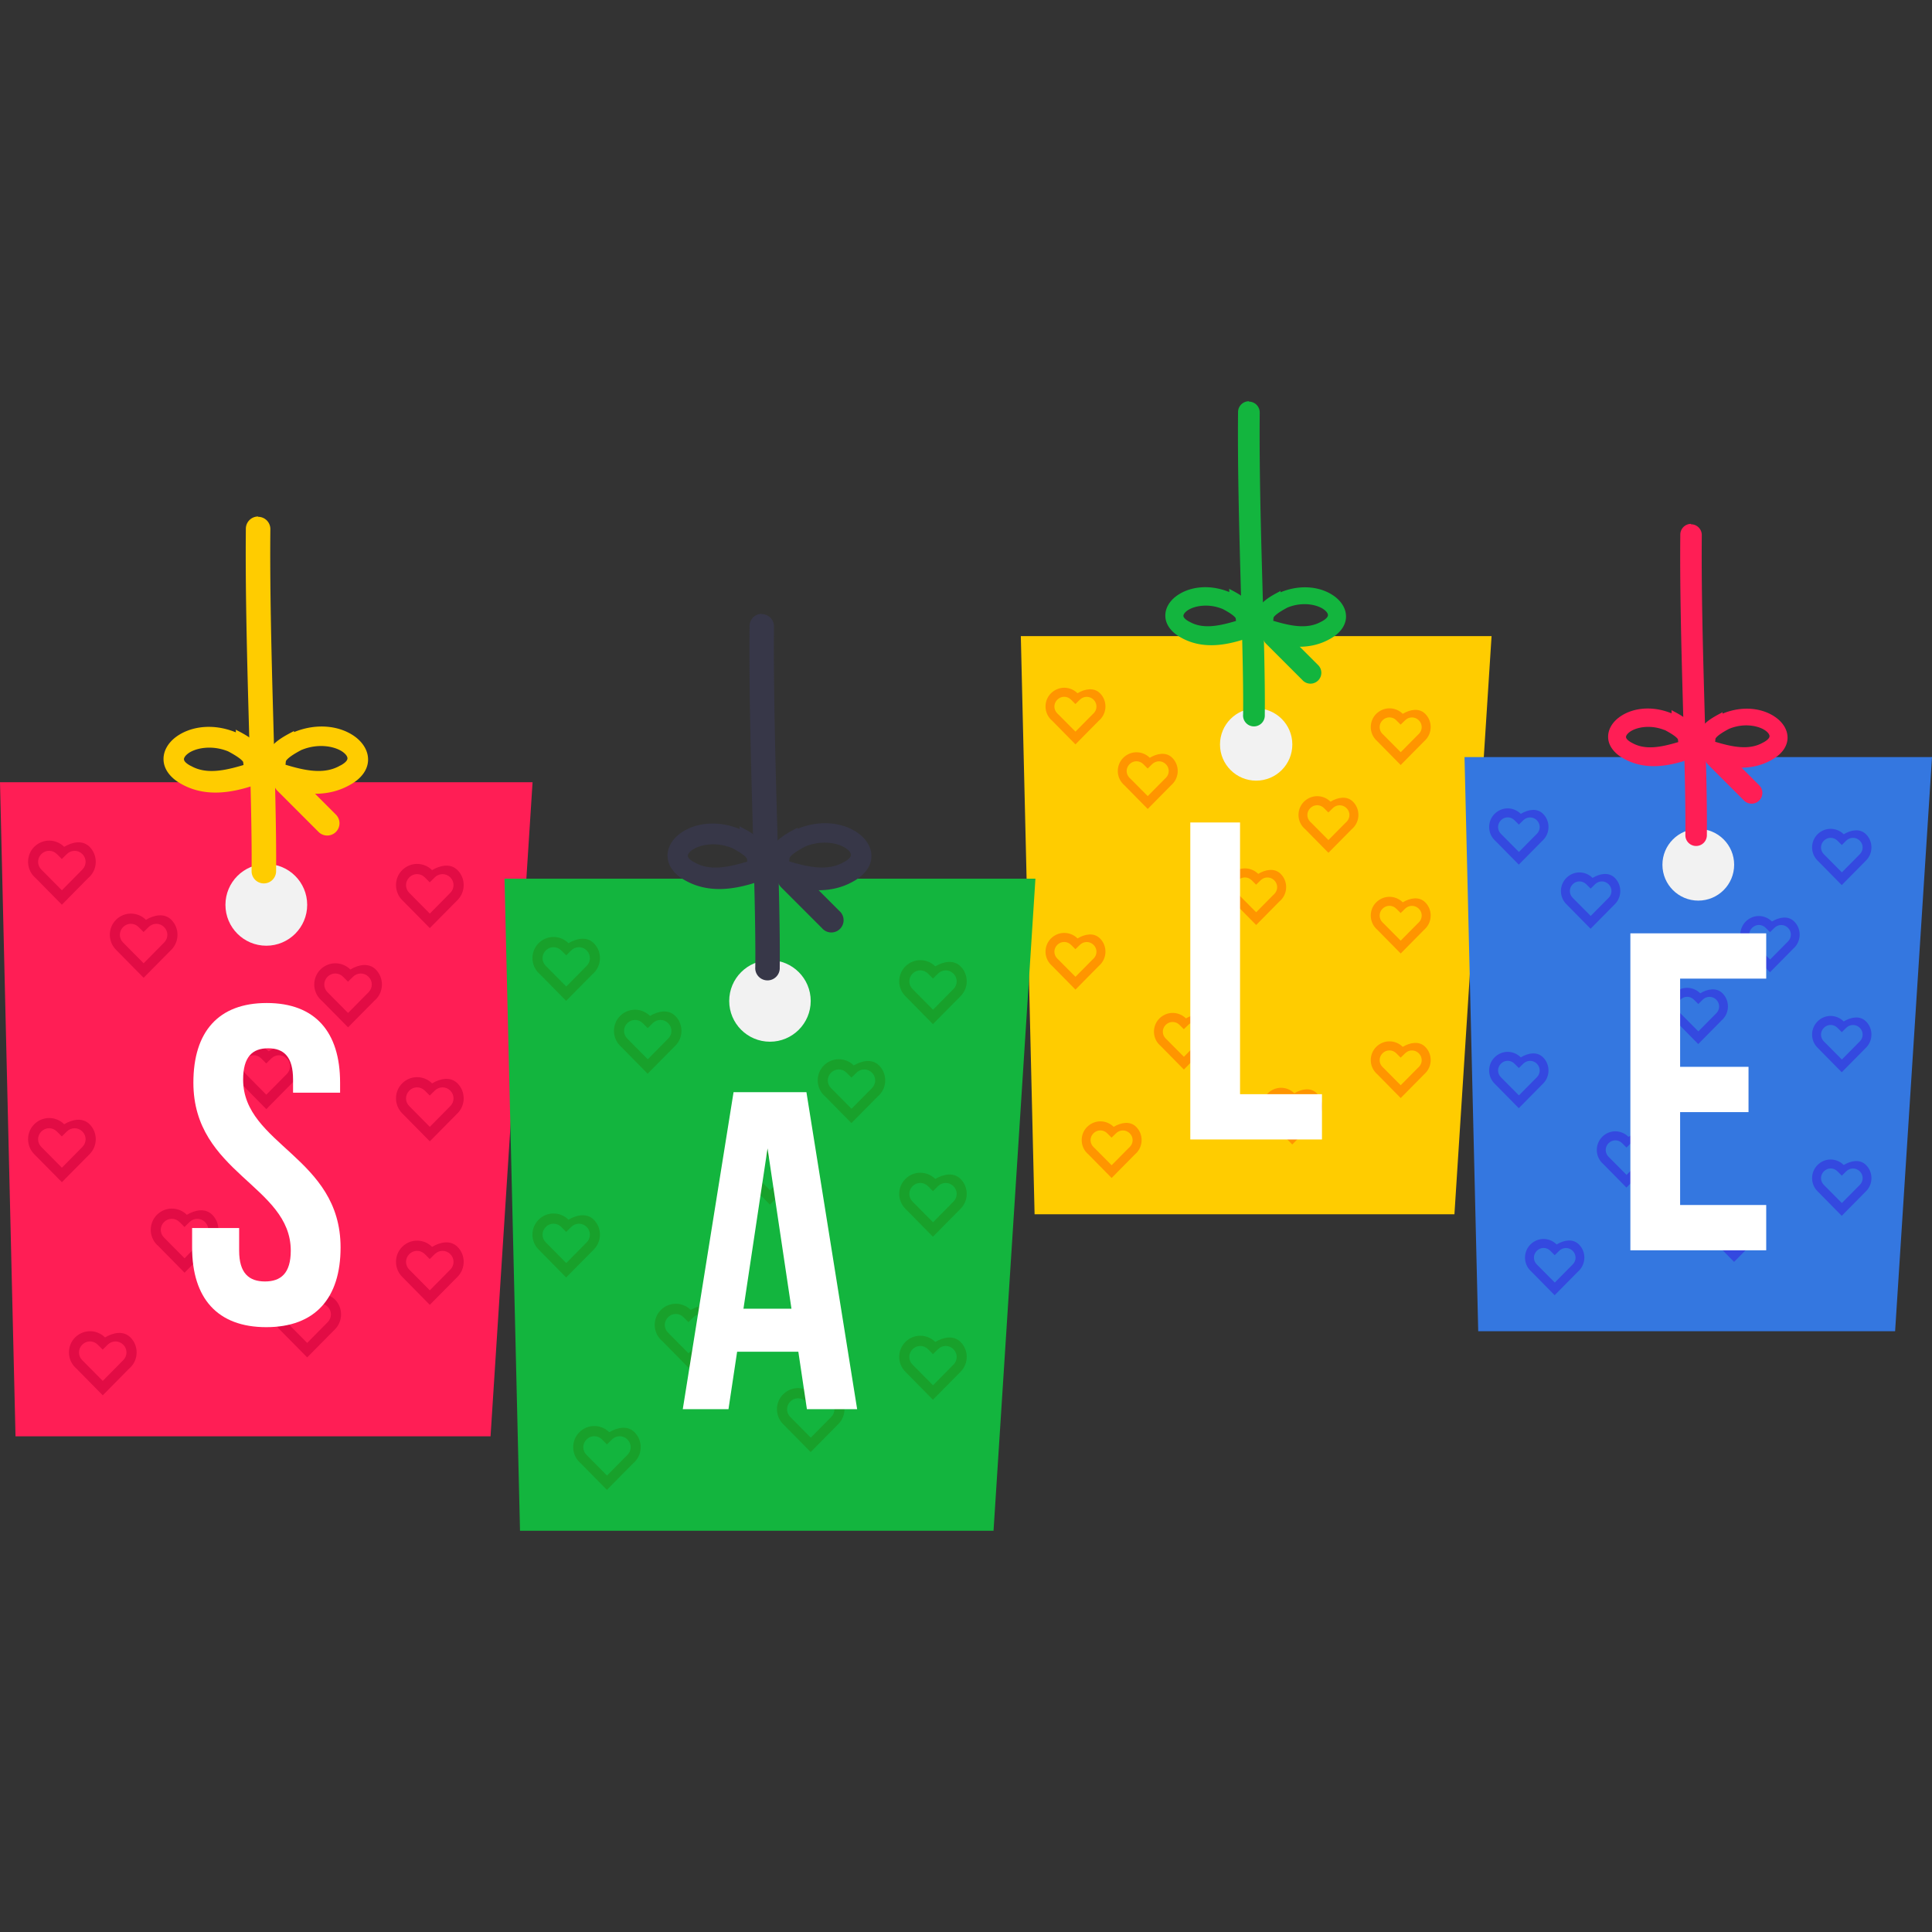 <svg xmlns="http://www.w3.org/2000/svg" width="32" height="32" viewBox="0 0 32 32"><rect x="0" y="0" width="32" height="32" fill="#333333" stroke="none"/><g transform="translate(0 -1020.362)"><path fill="#ff1e55" d="m 2.8445854e-6,1033.318 8.821,0 -0.696,10.834 -7.868,0 z"/><circle cx="4.411" cy="1035.349" r=".677" fill="#f2f2f2"/><path style="line-height:normal;text-indent:0;text-align:start;text-decoration-line:none;text-decoration-style:solid;text-decoration-color:#000;text-transform:none;block-progression:tb;isolation:auto;mix-blend-mode:normal" fill="#fc0" fill-rule="evenodd" d="m 4.274,1028.917 a 0.203,0.203 0 0 0 -0.202,0.205 c -0.019,1.934 0.109,4.351 0.095,5.664 a 0.203,0.203 0 1 0 0.406,0.01 c 0.014,-1.344 -0.114,-3.752 -0.095,-5.665 a 0.203,0.203 0 0 0 -0.204,-0.209 z" color="#000" font-family="sans-serif" font-weight="400" overflow="visible" white-space="normal"/><path style="line-height:normal;text-indent:0;text-align:start;text-decoration-line:none;text-decoration-style:solid;text-decoration-color:#000;text-transform:none;block-progression:tb;isolation:auto;mix-blend-mode:normal" fill="#fc0" fill-rule="evenodd" d="M4.738 1033.112a.203.203 0 0 0-.142.349l.677.677a.203.203 0 1 0 .287-.287l-.677-.677a.203.203 0 0 0-.145-.062zM3.906 1032.492c-.386-.158-.764-.097-.999.082-.117.09-.207.224-.198.381.008.156.12.293.28.384.39.227.824.165 1.235.026a.169.169 0 0 0 .104-.036.169.169 0 0 0 .009-.01.169.169 0 0 0 .004-.01.169.169 0 0 0 .008-.01.169.169 0 0 0 .004-.01.169.169 0 0 0 .007-.01.169.169 0 0 0 .004-.01.169.169 0 0 0 .007-.01.169.169 0 0 0 .003-.01.169.169 0 0 0 .005-.01.169.169 0 0 0 .003-.01.169.169 0 0 0 .004-.011.169.169 0 0 0 .003-.01.169.169 0 0 0 .003-.011.169.169 0 0 0-.013-.126c-.005-.111-.006-.223-.07-.32-.08-.122-.205-.201-.389-.295a.169.169 0 0 0-.013-.01zm-.131.313c.154.081.226.138.25.173.006.01.005.043.009.055-.325.097-.626.158-.877.012a.169.169 0 0 0-.003 0c-.1-.055-.106-.092-.107-.107-.001-.015.009-.05.066-.094.114-.088.382-.15.661-.039z" color="#000" font-family="sans-serif" font-weight="400" overflow="visible" white-space="normal"/><path style="line-height:normal;text-indent:0;text-align:start;text-decoration-line:none;text-decoration-style:solid;text-decoration-color:#000;text-transform:none;block-progression:tb;isolation:auto;mix-blend-mode:normal" fill="#fc0" fill-rule="evenodd" d="m 4.868,1032.468 a 0.169,0.169 0 0 0 -0.013,0.01 c -0.189,0.097 -0.316,0.178 -0.398,0.303 -0.066,0.101 -0.068,0.215 -0.073,0.331 a 0.169,0.169 0 0 0 -0.011,0.13 0.169,0.169 0 0 0 0.003,0.011 0.169,0.169 0 0 0 0.003,0.01 0.169,0.169 0 0 0 0.005,0.015 0.169,0.169 0 0 0 0.003,0.01 0.169,0.169 0 0 0 0.007,0.011 0.169,0.169 0 0 0 0.001,0 0.169,0.169 0 0 0 0.007,0.01 0.169,0.169 0 0 0 0.004,0.01 0.169,0.169 0 0 0 0.007,0.01 0.169,0.169 0 0 0 0.011,0.011 0.169,0.169 0 0 0 0.003,0 0.169,0.169 0 0 0 0.004,0 0.169,0.169 0 0 0 0.104,0.039 c 0.425,0.145 0.872,0.21 1.274,-0.024 3.589e-4,-10e-5 -3.657e-4,0 0,0 0.166,-0.093 0.279,-0.233 0.287,-0.393 0.008,-0.16 -0.083,-0.295 -0.202,-0.388 -0.239,-0.184 -0.628,-0.248 -1.024,-0.086 z m 0.132,0.313 c 0.289,-0.117 0.566,-0.051 0.685,0.041 0.06,0.046 0.071,0.084 0.07,0.102 -6.772e-4,0.018 -0.01,0.058 -0.114,0.116 a 0.169,0.169 0 0 0 -0.003,0 c -0.261,0.153 -0.573,0.09 -0.91,-0.012 0.005,-0.016 0.003,-0.054 0.011,-0.066 0.025,-0.039 0.101,-0.099 0.261,-0.182 z" color="#000" font-family="sans-serif" font-weight="400" overflow="visible" white-space="normal"/><path style="line-height:normal;text-indent:0;text-align:start;text-decoration-line:none;text-decoration-style:solid;text-decoration-color:#000;text-transform:none;block-progression:tb;isolation:auto;mix-blend-mode:normal" fill="#e20c45" fill-rule="evenodd" d="M6.908 1038.203c-.09 0-.179.035-.247.103-.136.136-.136.359 0 .496l.02.02.438.444.439-.444.02-.02c.136-.136.136-.359 0-.496-.116-.116-.286-.081-.421 0-.068-.068-.159-.103-.249-.103zm0 .169c.046 0 .092.018.128.054l.082.082.083-.082c.072-.071.185-.072.257 0 .072.072.072.184 0 .257l-.02.02-.319.323-.32-.323-.02-.02c-.072-.072-.072-.184 0-.257.036-.036.082-.054.128-.054zM.814 1038.88c-.09 0-.179.035-.247.103-.136.136-.136.359 0 .496l.02.02.438.444.439-.444.02-.02c.136-.137.136-.36 0-.496-.116-.116-.286-.081-.421 0-.068-.068-.159-.103-.249-.103zm0 .169c.046 0 .092.018.128.054l.082.082.083-.082c.072-.071.185-.072.257 0 .072.072.072.184 0 .257l-.02.02-.319.323-.32-.323-.02-.02c-.072-.072-.072-.184 0-.257.036-.036.082-.054.128-.054zM4.2 1037.671c-.09 0-.179.036-.247.103-.136.136-.136.36 0 .496l0 0 .02.018.438.445.439-.445.02-.018 0 0c.136-.136.136-.359 0-.496-.116-.116-.286-.081-.421 0-.068-.068-.159-.103-.249-.103zm0 .169c.046 0 .092.018.128.054l.082.082.083-.082c.072-.071.185-.072.257 0 .072.072.072.184 0 .257l-.02.02-.319.323-.32-.323-.02-.02c-.072-.072-.072-.185 0-.257.036-.036.082-.054.128-.054zM2.168 1035.494c-.09 0-.179.035-.247.103-.136.136-.136.359 0 .496l.02.02.438.444.439-.444.02-.02c.136-.137.136-.36 0-.496-.116-.116-.286-.081-.421 0-.068-.068-.159-.103-.249-.103zm0 .169c.046 0 .092.018.128.054l.082.082.083-.082c.072-.071.185-.072.257 0 .072.072.072.184 0 .257l-.02.02-.319.323-.32-.323-.02-.02c-.072-.072-.072-.184 0-.257.036-.036.082-.054.128-.054zM5.554 1036.317c-.09 0-.179.036-.247.103-.136.137-.136.36 0 .496l0 0 .02.018.438.444.439-.444.02-.018 0 0c.136-.136.136-.359 0-.496-.116-.116-.286-.081-.421 0-.068-.068-.159-.103-.249-.103zm0 .169c.046 0 .092.018.128.054l.082.082.083-.082c.072-.071.185-.072.257 0 .072.072.072.184 0 .257l-.02.02-.319.323-.32-.323-.02-.02c-.072-.072-.072-.184 0-.257.036-.036.082-.054.128-.054zM2.846 1040.38c-.09 0-.179.036-.247.103-.136.137-.136.36 0 .496l0 0 .02.018.438.445.439-.445.02-.018 0 0c.136-.136.136-.359 0-.496-.116-.116-.286-.081-.421 0-.068-.068-.159-.103-.249-.103zm0 .169c.046 0 .092.018.128.054l.082.082.083-.082c.072-.071.185-.072.257 0 .072.072.072.184 0 .257l-.02.02-.319.323-.32-.323-.02-.02c-.072-.072-.072-.185 0-.257.036-.036.082-.054.128-.054zM4.877 1041.782c-.09 0-.179.036-.247.103-.136.137-.136.36 0 .496l.02.02.438.444.439-.444.02-.02c.136-.137.136-.36 0-.496-.116-.116-.286-.081-.421 0-.068-.068-.159-.103-.249-.103zm0 .169c.046 0 .092.018.128.054l.082.082.083-.082c.072-.071.185-.072.257 0 .072.072.072.184 0 .257l-.02.02-.319.323-.32-.323-.02-.02c-.072-.072-.072-.184 0-.257.036-.036.082-.054.128-.054zM1.491 1042.411c-.09 0-.179.036-.247.103-.136.136-.136.359 0 .496l0 0 .02.018.438.445.439-.445.02-.018 0 0c.136-.136.136-.359 0-.496-.116-.116-.286-.081-.421 0-.068-.068-.159-.103-.249-.103zm0 .169c.046 0 .092.018.128.054l.082.082.083-.082c.072-.071.185-.072.257 0 .072.072.072.184 0 .257l-.02.02-.319.323-.32-.323-.02-.02c-.072-.072-.072-.184 0-.257.036-.036.082-.054.128-.054zM6.908 1040.911c-.09 0-.179.035-.247.103-.136.136-.136.359 0 .496l.02.02.438.444.439-.444.02-.02c.136-.137.136-.36 0-.496-.116-.116-.286-.081-.421 0-.068-.068-.159-.103-.249-.103zm0 .169c.046 0 .092.018.128.054l.082.082.083-.082c.072-.071.185-.072.257 0 .072.072.072.184 0 .257l-.02.02-.319.323-.32-.323-.02-.02c-.072-.072-.072-.184 0-.257.036-.036.082-.054.128-.054zM6.908 1034.671c-.09 0-.179.036-.247.103-.136.136-.136.359 0 .496l.02.02.438.444.439-.444.02-.02c.136-.137.136-.36 0-.496-.116-.116-.286-.081-.421 0-.068-.068-.159-.103-.249-.103zm0 .169c.046 0 .092.018.128.054l.082.082.083-.082c.072-.071.185-.072.257 0 .072.072.072.184 0 .257l-.02.02-.319.323-.32-.323-.02-.02c-.072-.072-.072-.184 0-.257.036-.036.082-.054.128-.054zM.814 1034.285c-.09 0-.179.036-.247.103-.136.136-.136.36 0 .496l0 0 .02.018.438.445.439-.445.02-.018 0 0c.136-.136.136-.359 0-.496-.116-.116-.286-.081-.421 0-.068-.068-.159-.103-.249-.103zm0 .169c.046 0 .092.018.128.054l.082.082.083-.082c.072-.071.185-.072.257 0 .072.072.072.184 0 .257l-.02.02-.319.323-.32-.323-.02-.02c-.072-.072-.072-.185 0-.257.036-.036.082-.054.128-.054z" color="#000" font-family="sans-serif" font-weight="400" overflow="visible" white-space="normal"/><path fill="#fc0" d="m 16.908,1030.898 7.797,0 -0.615,9.576 -6.954,0 z"/><circle cx="20.806" cy="1032.693" r=".599" fill="#f2f2f2"/><path style="line-height:normal;text-indent:0;text-align:start;text-decoration-line:none;text-decoration-style:solid;text-decoration-color:#000;text-transform:none;block-progression:tb;isolation:auto;mix-blend-mode:normal" fill="#13b53e" fill-rule="evenodd" d="m 20.685,1027.008 a 0.18,0.18 0 0 0 -0.179,0.181 c -0.017,1.709 0.096,3.846 0.084,5.007 a 0.18,0.18 0 1 0 0.359,0.01 c 0.013,-1.188 -0.101,-3.316 -0.084,-5.007 a 0.18,0.18 0 0 0 -0.18,-0.185 z" color="#000" font-family="sans-serif" font-weight="400" overflow="visible" white-space="normal"/><path style="line-height:normal;text-indent:0;text-align:start;text-decoration-line:none;text-decoration-style:solid;text-decoration-color:#000;text-transform:none;block-progression:tb;isolation:auto;mix-blend-mode:normal" fill="#13b53e" fill-rule="evenodd" d="M21.096 1030.716a.18.18 0 0 0-.125.309l.599.599a.18.18 0 1 0 .254-.254l-.599-.599a.18.18 0 0 0-.129-.055zM20.36 1030.168c-.341-.139-.675-.086-.883.072-.104.079-.183.198-.175.337.007.138.106.259.248.339.345.2.728.146 1.092.023a.15.15 0 0 0 .092-.032.15.15 0 0 0 .008-.01.15.15 0 0 0 .004-.01.15.15 0 0 0 .007-.01.15.15 0 0 0 .004-.01.15.15 0 0 0 .006-.01.15.15 0 0 0 .004-.01.15.15 0 0 0 .006-.01.15.15 0 0 0 .002-.01.15.15 0 0 0 .005-.01.15.15 0 0 0 .002-.01.15.15 0 0 0 .004-.01.15.15 0 0 0 .002-.01.15.15 0 0 0 .002-.01.15.15 0 0 0-.012-.111c-.004-.099-.005-.197-.062-.283-.071-.108-.181-.177-.344-.261a.15.15 0 0 0-.012-.01zm-.116.277c.136.071.2.121.221.153.005.01.004.038.008.049-.287.085-.553.14-.775.011a.15.15 0 0 0-.002 0c-.088-.049-.094-.082-.095-.095-.001-.013.008-.044.058-.083.101-.077.338-.133.584-.034z" color="#000" font-family="sans-serif" font-weight="400" overflow="visible" white-space="normal"/><path style="line-height:normal;text-indent:0;text-align:start;text-decoration-line:none;text-decoration-style:solid;text-decoration-color:#000;text-transform:none;block-progression:tb;isolation:auto;mix-blend-mode:normal" fill="#13b53e" fill-rule="evenodd" d="m 21.21,1030.147 a 0.15,0.15 0 0 0 -0.012,0.01 c -0.167,0.086 -0.28,0.158 -0.352,0.268 -0.058,0.089 -0.06,0.19 -0.064,0.292 a 0.15,0.15 0 0 0 -0.009,0.115 0.15,0.15 0 0 0 0.002,0.01 0.15,0.15 0 0 0 0.002,0.01 0.15,0.15 0 0 0 0.005,0.013 0.15,0.15 0 0 0 0.002,0.01 0.15,0.15 0 0 0 0.006,0.01 0.15,0.15 0 0 0 0.001,0 0.15,0.15 0 0 0 0.006,0.01 0.15,0.15 0 0 0 0.004,0.01 0.15,0.15 0 0 0 0.006,0.01 0.15,0.15 0 0 0 0.009,0.01 0.15,0.15 0 0 0 0.002,0 0.15,0.15 0 0 0 0.004,0 0.15,0.15 0 0 0 0.092,0.034 c 0.375,0.128 0.771,0.186 1.126,-0.021 3.17e-4,-2e-4 -3.23e-4,0 0,0 0.147,-0.082 0.246,-0.206 0.254,-0.347 0.007,-0.141 -0.073,-0.261 -0.179,-0.343 -0.212,-0.163 -0.555,-0.22 -0.905,-0.076 z m 0.117,0.277 c 0.255,-0.103 0.5,-0.045 0.606,0.037 0.053,0.041 0.063,0.074 0.062,0.09 -5.98e-4,0.016 -0.009,0.052 -0.101,0.103 a 0.15,0.15 0 0 0 -0.002,0 c -0.231,0.135 -0.506,0.079 -0.804,-0.01 0.004,-0.014 0.002,-0.048 0.009,-0.059 0.022,-0.034 0.089,-0.087 0.23,-0.161 z" color="#000" font-family="sans-serif" font-weight="400" overflow="visible" white-space="normal"/><path style="line-height:normal;text-indent:0;text-align:start;text-decoration-line:none;text-decoration-style:solid;text-decoration-color:#000;text-transform:none;block-progression:tb;isolation:auto;mix-blend-mode:normal" fill="#ff9500" fill-rule="evenodd" d="M23.014 1035.216c-.08 0-.158.031-.219.091-.121.12-.121.318 0 .438l.018.017.387.393.388-.393.018-.017c.121-.121.121-.318 0-.438-.102-.102-.253-.071-.372 0-.06-.06-.141-.091-.22-.091zm0 .149c.041 0 .082.016.113.048l.072.072.074-.072c.064-.063.163-.063.227 0 .064.064.064.163 0 .227l-.018.017-.282.285-.283-.285-.018-.017c-.064-.064-.064-.163 0-.227.032-.032.073-.048.113-.048zM17.627 1035.814c-.08 0-.158.031-.219.091-.121.121-.121.318 0 .438l.018.017.387.393.388-.393.018-.017c.121-.12.121-.318 0-.438-.102-.102-.253-.071-.372 0-.06-.06-.141-.091-.22-.091zm0 .15c.041 0 .082.016.113.048l.072.072.074-.072c.064-.063.163-.063.227 0 .064.064.064.163 0 .227l-.018.017-.282.285-.283-.285-.018-.017c-.064-.064-.064-.163 0-.227.032-.032.073-.048.113-.048zM20.62 1034.745c-.08 0-.158.032-.219.091-.121.121-.121.318 0 .438l0 0 .018.016.387.393.388-.393.018-.016 0 0c.121-.12.121-.318 0-.438-.102-.102-.253-.071-.372 0-.06-.06-.141-.091-.22-.091zm0 .15c.041 0 .082.016.113.048l.072.072.074-.072c.064-.063.163-.063.227 0 .064.064.064.163 0 .227l-.018.017-.282.285-.283-.285-.018-.017c-.064-.064-.064-.163 0-.227.032-.032.073-.048.113-.048zM18.824 1032.822c-.08 0-.158.031-.219.091-.121.12-.121.318 0 .438l.018.017.387.393.388-.393.018-.017c.121-.121.121-.318 0-.438-.102-.102-.253-.071-.372 0-.06-.06-.141-.091-.22-.091zm0 .149c.041 0 .082.016.113.048l.072.072.074-.072c.064-.063.163-.063.227 0 .064.064.064.163 0 .227l-.018.017-.282.285-.283-.285-.018-.017c-.064-.064-.064-.163 0-.227.032-.032.073-.048.113-.048zM21.817 1033.549c-.08 0-.158.032-.219.091-.121.121-.121.318 0 .438l0 0 .018.016.387.393.388-.393.018-.016 0 0c.121-.12.121-.318 0-.438-.102-.102-.253-.071-.372 0-.06-.06-.141-.091-.22-.091zm0 .15c.041 0 .082.016.113.048l.072.072.074-.072c.064-.063.163-.063.227 0 .064.064.064.163 0 .227l-.018.017-.282.285-.283-.285-.018-.017c-.064-.064-.064-.163 0-.227.032-.032.073-.048.113-.048zM19.423 1037.139c-.08 0-.158.032-.219.091-.121.121-.121.318 0 .438l0 0 .018.016.387.393.388-.393.018-.016 0 0c.121-.12.121-.318 0-.438-.102-.102-.253-.071-.372 0-.06-.06-.141-.091-.22-.091zm0 .15c.041 0 .082.016.113.048l.072.072.074-.072c.064-.063.163-.063.227 0 .064.064.064.163 0 .227l-.018.017-.282.285-.283-.285-.018-.017c-.064-.064-.064-.163 0-.227.032-.032.073-.048.113-.048zM21.218 1038.379c-.08 0-.158.032-.219.091-.121.121-.121.318 0 .438l.018.017.387.393.388-.393.018-.017c.121-.121.121-.318 0-.438-.102-.102-.253-.071-.372 0-.06-.06-.141-.091-.22-.091zm0 .15c.041 0 .082.016.113.048l.072.072.074-.072c.064-.063.163-.063.227 0 .064.064.064.163 0 .227l-.018.017-.282.285-.283-.285-.018-.017c-.064-.064-.064-.163 0-.227.032-.032.073-.048.113-.048zM18.226 1038.935c-.08 0-.158.032-.219.091-.121.12-.121.318 0 .438l0 0 .018.016.387.393.388-.393.018-.016 0 0c.121-.121.121-.318 0-.438-.102-.102-.253-.071-.372 0-.06-.06-.141-.091-.22-.091zm0 .15c.041 0 .082.016.113.048l.072.072.074-.072c.064-.063.163-.063.227 0 .064.064.064.163 0 .227l-.018.017-.282.285-.283-.285-.018-.017c-.064-.064-.064-.163 0-.227.032-.032.073-.048.113-.048zM23.014 1037.61c-.08 0-.158.031-.219.091-.121.121-.121.318 0 .438l.018.017.387.393.388-.393.018-.017c.121-.121.121-.318 0-.438-.102-.102-.253-.071-.372 0-.06-.06-.141-.091-.22-.091zm0 .15c.041 0 .082.016.113.048l.072.072.074-.072c.064-.063.163-.063.227 0 .064.064.064.163 0 .227l-.018.017-.282.285-.283-.285-.018-.017c-.064-.064-.064-.163 0-.227.032-.032.073-.048.113-.048zM23.014 1032.094c-.08 0-.158.032-.219.091-.121.121-.121.318 0 .438l.018.017.387.393.388-.393.018-.017c.121-.121.121-.318 0-.438-.102-.102-.253-.071-.372 0-.06-.06-.141-.091-.22-.091zm0 .15c.041 0 .082.016.113.048l.072.072.074-.072c.064-.063.163-.063.227 0 .064.064.064.163 0 .227l-.018.017-.282.285-.283-.285-.018-.017c-.064-.064-.064-.163 0-.227.032-.032.073-.048.113-.048zM17.627 1031.753c-.08 0-.158.032-.219.091-.121.12-.121.318 0 .438l0 0 .018.016.387.393.388-.393.018-.016 0 0c.121-.121.121-.318 0-.438-.102-.102-.253-.071-.372 0-.06-.06-.141-.091-.22-.091zm0 .15c.041 0 .082.016.113.048l.072.072.074-.072c.064-.063.163-.063.227 0 .064.064.064.163 0 .227l-.018.017-.282.285-.283-.285-.018-.017c-.064-.064-.064-.163 0-.227.032-.032.073-.048.113-.048z" color="#000" font-family="sans-serif" font-weight="400" overflow="visible" white-space="normal"/><path fill="#13b53e" d="m 8.356,1034.916 8.794,0 -0.694,10.8 -7.843,0 z"/><circle cx="12.753" cy="1036.941" r=".675" fill="#f2f2f2"/><path style="line-height:normal;text-indent:0;text-align:start;text-decoration-line:none;text-decoration-style:solid;text-decoration-color:#000;text-transform:none;block-progression:tb;isolation:auto;mix-blend-mode:normal" fill="#373748" fill-rule="evenodd" d="m 12.617,1030.529 a 0.203,0.203 0 0 0 -0.202,0.204 c -0.019,1.928 0.109,4.338 0.095,5.646 a 0.203,0.203 0 1 0 0.405,0.01 c 0.014,-1.34 -0.113,-3.74 -0.095,-5.647 a 0.203,0.203 0 0 0 -0.203,-0.208 z" color="#000" font-family="sans-serif" font-weight="400" overflow="visible" white-space="normal"/><path style="line-height:normal;text-indent:0;text-align:start;text-decoration-line:none;text-decoration-style:solid;text-decoration-color:#000;text-transform:none;block-progression:tb;isolation:auto;mix-blend-mode:normal" fill="#373748" fill-rule="evenodd" d="M13.08 1034.711a.203.203 0 0 0-.141.348l.675.675a.203.203 0 1 0 .286-.286l-.675-.675a.203.203 0 0 0-.145-.062zM12.25 1034.093c-.385-.157-.762-.097-.995.082-.117.089-.206.223-.198.38.008.156.119.292.279.382.389.226.821.165 1.231.026a.169.169 0 0 0 .104-.036.169.169 0 0 0 .009-.01.169.169 0 0 0 .004-.01.169.169 0 0 0 .008-.01.169.169 0 0 0 .004-.01.169.169 0 0 0 .007-.01.169.169 0 0 0 .004-.01.169.169 0 0 0 .007-.01.169.169 0 0 0 .003-.01.169.169 0 0 0 .005-.01.169.169 0 0 0 .003-.01.169.169 0 0 0 .004-.011.169.169 0 0 0 .003-.01.169.169 0 0 0 .003-.011.169.169 0 0 0-.013-.125c-.005-.111-.006-.222-.07-.319-.08-.122-.204-.2-.388-.294a.169.169 0 0 0-.013-.01zm-.131.312c.154.08.226.137.249.173.006.01.005.043.009.055-.324.096-.624.158-.874.012a.169.169 0 0 0-.003 0c-.099-.055-.106-.092-.107-.107-.001-.015.009-.05.066-.093.114-.087.381-.15.659-.039z" color="#000" font-family="sans-serif" font-weight="400" overflow="visible" white-space="normal"/><path style="line-height:normal;text-indent:0;text-align:start;text-decoration-line:none;text-decoration-style:solid;text-decoration-color:#000;text-transform:none;block-progression:tb;isolation:auto;mix-blend-mode:normal" fill="#373748" fill-rule="evenodd" d="m 13.209,1034.069 a 0.169,0.169 0 0 0 -0.013,0.01 c -0.189,0.097 -0.315,0.177 -0.397,0.302 -0.066,0.1 -0.068,0.214 -0.073,0.33 a 0.169,0.169 0 0 0 -0.011,0.129 0.169,0.169 0 0 0 0.003,0.011 0.169,0.169 0 0 0 0.003,0.01 0.169,0.169 0 0 0 0.005,0.015 0.169,0.169 0 0 0 0.003,0.01 0.169,0.169 0 0 0 0.007,0.011 0.169,0.169 0 0 0 0.001,0 0.169,0.169 0 0 0 0.007,0.01 0.169,0.169 0 0 0 0.004,0.01 0.169,0.169 0 0 0 0.007,0.01 0.169,0.169 0 0 0 0.011,0.011 0.169,0.169 0 0 0 0.003,0 0.169,0.169 0 0 0 0.004,0 0.169,0.169 0 0 0 0.104,0.039 c 0.423,0.144 0.869,0.21 1.27,-0.024 3.57e-4,-2e-4 -3.65e-4,0 0,0 0.165,-0.093 0.278,-0.233 0.286,-0.392 0.008,-0.159 -0.082,-0.294 -0.202,-0.386 -0.239,-0.183 -0.626,-0.247 -1.02,-0.086 z m 0.132,0.312 c 0.288,-0.116 0.564,-0.051 0.683,0.041 0.06,0.046 0.071,0.083 0.07,0.102 -6.75e-4,0.018 -0.01,0.058 -0.113,0.116 a 0.169,0.169 0 0 0 -0.003,0 c -0.26,0.152 -0.571,0.089 -0.907,-0.011 0.005,-0.016 0.003,-0.054 0.011,-0.066 0.025,-0.039 0.101,-0.098 0.26,-0.182 z" color="#000" font-family="sans-serif" font-weight="400" overflow="visible" white-space="normal"/><path style="line-height:normal;text-indent:0;text-align:start;text-decoration-line:none;text-decoration-style:solid;text-decoration-color:#000;text-transform:none;block-progression:tb;isolation:auto;mix-blend-mode:normal" fill="#18a12b" fill-rule="evenodd" d="M15.243 1039.786c-.09 0-.179.035-.247.103-.136.136-.136.358 0 .494l.02.02.436.443.438-.443.02-.02c.136-.136.136-.358 0-.494-.115-.115-.285-.08-.419 0-.068-.068-.158-.103-.248-.103zm0 .169c.046 0 .092.018.128.054l.082.082.083-.082c.072-.071.184-.072.256 0 .072.072.072.184 0 .256l-.02.02-.318.322-.319-.322-.02-.02c-.072-.072-.072-.184 0-.256.036-.036.082-.054.128-.054zM9.168 1040.461c-.09 0-.179.035-.247.103-.136.136-.136.358 0 .494l.02.02.436.443.438-.443.02-.02c.136-.136.136-.358 0-.494-.115-.115-.285-.08-.419 0-.068-.068-.158-.103-.248-.103zm0 .169c.046 0 .092.018.128.054l.082.082.083-.082c.072-.071.184-.072.256 0 .072.072.072.184 0 .256l-.02.02-.318.322-.319-.322-.02-.02c-.072-.072-.072-.184 0-.256.036-.036.082-.054.128-.054zM12.543 1039.256c-.09 0-.179.036-.247.103-.136.136-.136.358 0 .494l0 0 .02.018.436.443.438-.443.02-.018 0 0c.136-.136.136-.358 0-.494-.115-.115-.285-.08-.419 0-.068-.068-.158-.103-.248-.103zm0 .169c.046 0 .092.018.128.054l.082.082.083-.082c.072-.071.184-.072.256 0 .072.072.072.184 0 .256l-.02.02-.318.322-.319-.322-.02-.02c-.072-.072-.072-.184 0-.256.036-.036.082-.054.128-.054zM10.518 1037.086c-.09 0-.179.035-.247.103-.136.136-.136.358 0 .494l.02.02.436.443.438-.443.02-.02c.136-.136.136-.358 0-.494-.115-.115-.285-.08-.419 0-.068-.068-.158-.103-.248-.103zm0 .169c.046 0 .092.018.128.054l.082.082.083-.082c.072-.071.184-.072.256 0 .072.072.072.184 0 .256l-.02.02-.318.322-.319-.322-.02-.02c-.072-.072-.072-.184 0-.256.036-.036.082-.054.128-.054zM13.893 1037.906c-.09 0-.179.036-.247.103-.136.136-.136.358 0 .494l0 0 .02.018.436.443.438-.443.02-.018 0 0c.136-.136.136-.358 0-.494-.115-.115-.285-.08-.419 0-.068-.068-.158-.103-.248-.103zm0 .169c.046 0 .092.018.128.054l.082.082.083-.082c.072-.071.184-.072.256 0 .072.072.072.184 0 .256l-.02.02-.318.322-.319-.322-.02-.02c-.072-.072-.072-.184 0-.256.036-.036.082-.054.128-.054zM11.193 1041.956c-.09 0-.179.036-.247.103-.136.136-.136.358 0 .494l0 0 .02.018.436.443.438-.443.02-.018 0 0c.136-.136.136-.358 0-.494-.115-.115-.285-.08-.419 0-.068-.068-.158-.103-.248-.103zm0 .169c.046 0 .092.018.128.054l.082.082.083-.082c.072-.071.184-.072.256 0 .072.072.072.184 0 .256l-.02.02-.318.322-.319-.322-.02-.02c-.072-.072-.072-.184 0-.256.036-.036.082-.054.128-.054zM13.218 1043.353c-.09 0-.179.036-.247.103-.136.136-.136.358 0 .494l.02.02.436.443.438-.443.02-.02c.136-.136.136-.358 0-.494-.115-.115-.285-.08-.419 0-.068-.068-.158-.103-.248-.103zm0 .169c.046 0 .092.018.128.054l.082.082.083-.082c.072-.071.184-.072.256 0 .072.072.072.184 0 .256l-.02.02-.318.322-.319-.322-.02-.02c-.072-.072-.072-.184 0-.256.036-.036.082-.054.128-.054zM9.843 1043.981c-.09 0-.179.036-.247.103-.136.136-.136.358 0 .494l0 0 .02.018.436.443.438-.443.02-.018 0 0c.136-.136.136-.358 0-.494-.115-.115-.285-.08-.419 0-.068-.068-.158-.103-.248-.103zm0 .169c.046 0 .092.018.128.054l.082.082.083-.082c.072-.071.184-.072.256 0 .072.072.072.184 0 .256l-.02.02-.318.322-.319-.322-.02-.02c-.072-.072-.072-.184 0-.256.036-.036.082-.054.128-.054zM15.243 1042.486c-.09 0-.179.035-.247.103-.136.136-.136.358 0 .494l.02.02.436.443.438-.443.02-.02c.136-.136.136-.358 0-.494-.115-.115-.285-.08-.419 0-.068-.068-.158-.103-.248-.103zm0 .169c.046 0 .092.018.128.054l.082.082.083-.082c.072-.071.184-.072.256 0 .072.072.072.184 0 .256l-.02.02-.318.322-.319-.322-.02-.02c-.072-.072-.072-.184 0-.256.036-.036.082-.054.128-.054zM15.243 1036.265c-.09 0-.179.036-.247.103-.136.136-.136.358 0 .494l.02.02.436.443.438-.443.02-.02c.136-.136.136-.358 0-.494-.115-.115-.285-.08-.419 0-.068-.068-.158-.103-.248-.103zm0 .169c.046 0 .092.018.128.054l.082.082.083-.082c.072-.071.184-.072.256 0 .072.072.072.184 0 .256l-.02.02-.318.322-.319-.322-.02-.02c-.072-.072-.072-.184 0-.256.036-.036.082-.054.128-.054zM9.168 1035.881c-.09 0-.179.036-.247.103-.136.136-.136.358 0 .494l0 0 .02.018.436.443.438-.443.02-.018 0 0c.136-.136.136-.358 0-.494-.115-.115-.285-.08-.419 0-.068-.068-.158-.103-.248-.103zm0 .169c.046 0 .092.018.128.054l.082.082.083-.082c.072-.071.184-.072.256 0 .072.072.072.184 0 .256l-.02.02-.318.322-.319-.322-.02-.02c-.072-.072-.072-.184 0-.256.036-.036.082-.054.128-.054z" color="#000" font-family="sans-serif" font-weight="400" overflow="visible" white-space="normal"/><path fill="#3477e0" d="m 24.257,1032.902 7.743,0 -0.611,9.509 -6.905,0 z"/><circle cx="28.129" cy="1034.685" r=".594" fill="#f2f2f2"/><path style="line-height:normal;text-indent:0;text-align:start;text-decoration-line:none;text-decoration-style:solid;text-decoration-color:#000;text-transform:none;block-progression:tb;isolation:auto;mix-blend-mode:normal" fill="#ff1e55" fill-rule="evenodd" d="m 28.009,1029.039 a 0.178,0.178 0 0 0 -0.178,0.18 c -0.017,1.697 0.096,3.82 0.084,4.972 a 0.178,0.178 0 1 0 0.356,0.01 c 0.012,-1.18 -0.1,-3.293 -0.084,-4.972 a 0.178,0.178 0 0 0 -0.179,-0.183 z" color="#000" font-family="sans-serif" font-weight="400" overflow="visible" white-space="normal"/><path style="line-height:normal;text-indent:0;text-align:start;text-decoration-line:none;text-decoration-style:solid;text-decoration-color:#000;text-transform:none;block-progression:tb;isolation:auto;mix-blend-mode:normal" fill="#ff1e55" fill-rule="evenodd" d="M28.416 1032.721a.178.178 0 0 0-.124.306l.594.594a.178.178 0 1 0 .252-.252l-.594-.594a.178.178 0 0 0-.128-.055zM27.686 1032.177c-.339-.138-.671-.086-.876.072-.103.079-.181.196-.174.334.007.137.105.257.246.337.343.199.723.145 1.084.023a.149.149 0 0 0 .092-.031.149.149 0 0 0 .008-.01.149.149 0 0 0 .004-.01.149.149 0 0 0 .007-.01.149.149 0 0 0 .004-.01.149.149 0 0 0 .006-.01.149.149 0 0 0 .004-.01.149.149 0 0 0 .006-.01.149.149 0 0 0 .002-.01.149.149 0 0 0 .005-.01.149.149 0 0 0 .002-.01.149.149 0 0 0 .004-.01.149.149 0 0 0 .002-.01.149.149 0 0 0 .002-.01.149.149 0 0 0-.012-.11c-.004-.098-.005-.195-.062-.281-.071-.107-.18-.176-.341-.259a.149.149 0 0 0-.012-.01zm-.115.275c.135.071.199.121.219.152.005.01.004.038.008.049-.285.085-.549.139-.77.011a.149.149 0 0 0-.002 0c-.087-.049-.093-.081-.094-.094-.001-.013.008-.044.058-.082.1-.077.335-.132.58-.034z" color="#000" font-family="sans-serif" font-weight="400" overflow="visible" white-space="normal"/><path style="line-height:normal;text-indent:0;text-align:start;text-decoration-line:none;text-decoration-style:solid;text-decoration-color:#000;text-transform:none;block-progression:tb;isolation:auto;mix-blend-mode:normal" fill="#ff1e55" fill-rule="evenodd" d="m 28.53,1032.156 a 0.149,0.149 0 0 0 -0.012,0.01 c -0.166,0.086 -0.278,0.156 -0.349,0.266 -0.058,0.088 -0.06,0.189 -0.064,0.29 a 0.149,0.149 0 0 0 -0.009,0.114 0.149,0.149 0 0 0 0.002,0.01 0.149,0.149 0 0 0 0.002,0.01 0.149,0.149 0 0 0 0.005,0.013 0.149,0.149 0 0 0 0.002,0.01 0.149,0.149 0 0 0 0.006,0.01 0.149,0.149 0 0 0 0.001,0 0.149,0.149 0 0 0 0.006,0.01 0.149,0.149 0 0 0 0.004,0.01 0.149,0.149 0 0 0 0.006,0.01 0.149,0.149 0 0 0 0.009,0.01 0.149,0.149 0 0 0 0.002,0 0.149,0.149 0 0 0 0.004,0 0.149,0.149 0 0 0 0.092,0.034 c 0.373,0.127 0.765,0.185 1.118,-0.021 3.15e-4,-2e-4 -3.21e-4,0 0,0 0.145,-0.082 0.245,-0.205 0.252,-0.345 0.007,-0.14 -0.073,-0.259 -0.178,-0.34 -0.21,-0.162 -0.551,-0.218 -0.898,-0.075 z m 0.116,0.275 c 0.253,-0.102 0.496,-0.044 0.601,0.036 0.053,0.04 0.062,0.074 0.062,0.089 -5.94e-4,0.016 -0.009,0.051 -0.1,0.102 a 0.149,0.149 0 0 0 -0.002,0 c -0.229,0.134 -0.503,0.079 -0.799,-0.01 0.004,-0.014 0.002,-0.048 0.009,-0.058 0.022,-0.034 0.089,-0.087 0.229,-0.16 z" color="#000" font-family="sans-serif" font-weight="400" overflow="visible" white-space="normal"/><path style="line-height:normal;text-indent:0;text-align:start;text-decoration-line:none;text-decoration-style:solid;text-decoration-color:#000;text-transform:none;block-progression:tb;isolation:auto;mix-blend-mode:normal" fill="#3449e0" fill-rule="evenodd" d="M30.321 1037.189c-.079 0-.157.031-.217.091-.12.12-.12.316 0 .435l.017.017.384.39.385-.39.017-.017c.12-.12.12-.316 0-.435-.102-.102-.251-.071-.369 0-.06-.06-.14-.091-.218-.091zm0 .149c.041 0 .081.016.113.048l.072.072.073-.072c.063-.062.162-.063.225 0 .063.063.063.162 0 .225l-.017.017-.28.283-.281-.283-.017-.017c-.063-.063-.063-.162 0-.225.032-.032.072-.048.113-.048zM24.972 1037.784c-.079 0-.157.031-.217.091-.12.12-.12.316 0 .435l.017.017.384.39.385-.39.017-.017c.12-.12.12-.316 0-.435-.102-.102-.251-.071-.369 0-.06-.06-.14-.091-.218-.091zm0 .148c.041 0 .081.016.113.048l.072.072.073-.072c.063-.062.162-.063.225 0 .063.063.063.162 0 .225l-.017.017-.28.283-.281-.283-.017-.017c-.063-.063-.063-.162 0-.225.032-.032.072-.048.113-.048zM27.944 1036.723c-.079 0-.157.032-.217.091-.12.12-.12.316 0 .435l0 0 .017.016.384.39.385-.39.017-.016 0 0c.12-.12.12-.316 0-.435-.102-.102-.251-.071-.369 0-.06-.06-.14-.091-.218-.091zm0 .149c.041 0 .081.016.113.048l.072.072.073-.072c.063-.062.162-.063.225 0 .063.063.063.162 0 .225l-.017.017-.28.283-.281-.283-.017-.017c-.063-.063-.063-.162 0-.225.032-.032.072-.048.113-.048zM26.161 1034.812c-.079 0-.157.031-.217.091-.12.12-.12.315 0 .435l.017.017.384.39.385-.39.017-.017c.12-.12.12-.316 0-.435-.102-.102-.251-.071-.369 0-.06-.06-.14-.091-.218-.091zm0 .149c.041 0 .081.016.113.047l.072.072.073-.072c.063-.062.162-.063.225 0 .063.063.063.162 0 .225l-.017.017-.28.283-.281-.283-.017-.017c-.063-.063-.063-.162 0-.225.032-.032.072-.047.113-.047zM29.132 1035.534c-.079 0-.157.032-.217.091-.12.12-.12.316 0 .435l0 0 .017.016.384.39.385-.39.017-.016 0 0c.12-.12.12-.316 0-.435-.102-.102-.251-.071-.369 0-.06-.06-.14-.091-.218-.091zm0 .148c.041 0 .081.016.113.048l.072.072.073-.072c.063-.062.162-.063.225 0 .063.063.063.162 0 .225l-.017.017-.28.283-.281-.283-.017-.017c-.063-.063-.063-.162 0-.225.032-.031.072-.048.113-.048zM26.755 1039.1c-.079 0-.157.031-.217.091-.12.12-.12.316 0 .435l0 0 .017.016.384.39.385-.39.017-.016 0 0c.12-.12.12-.316 0-.435-.102-.102-.251-.071-.369 0-.06-.06-.14-.091-.218-.091zm0 .149c.041 0 .081.016.113.048l.072.072.073-.072c.063-.062.162-.063.225 0 .063.063.063.162 0 .225l-.017.017-.28.283-.281-.283-.017-.017c-.063-.063-.063-.162 0-.225.032-.032.072-.048.113-.048zM28.538 1040.33c-.079 0-.157.032-.217.091-.12.12-.12.316 0 .435l.017.017.384.39.385-.39.017-.017c.12-.12.12-.316 0-.435-.102-.102-.251-.071-.369 0-.06-.06-.14-.091-.218-.091zm0 .149c.041 0 .081.016.113.048l.072.072.073-.072c.063-.062.162-.063.225 0 .063.063.063.162 0 .225l-.017.017-.28.283-.281-.283-.017-.017c-.063-.063-.063-.162 0-.225.032-.032.072-.048.113-.048zM25.566 1040.883c-.079 0-.157.032-.217.091-.12.12-.12.316 0 .435l0 0 .017.016.384.39.385-.39.017-.016 0 0c.12-.12.12-.316 0-.435-.102-.102-.251-.071-.369 0-.06-.06-.14-.091-.218-.091zm0 .149c.041 0 .081.016.113.048l.072.072.073-.072c.063-.062.162-.063.225 0 .063.063.063.162 0 .225l-.017.017-.28.283-.281-.283-.017-.017c-.063-.063-.063-.162 0-.225.032-.032.072-.048.113-.048zM30.321 1039.567c-.079 0-.157.031-.217.091-.12.12-.12.316 0 .435l.017.017.384.39.385-.39.017-.017c.12-.12.12-.316 0-.435-.102-.102-.251-.071-.369 0-.06-.06-.14-.091-.218-.091zm0 .148c.041 0 .081.016.113.048l.072.072.073-.072c.063-.062.162-.063.225 0 .063.063.063.162 0 .225l-.017.017-.28.283-.281-.283-.017-.017c-.063-.063-.063-.162 0-.225.032-.031.072-.048.113-.048zM30.321 1034.09c-.079 0-.157.031-.217.09-.12.12-.12.316 0 .435l.017.017.384.39.385-.39.017-.017c.12-.12.12-.316 0-.435-.102-.102-.251-.071-.369 0-.06-.06-.14-.09-.218-.09zm0 .149c.041 0 .081.016.113.047l.072.072.073-.072c.063-.062.162-.063.225 0 .063.063.063.162 0 .225l-.017.017-.28.283-.281-.283-.017-.017c-.063-.063-.063-.162 0-.225.032-.032.072-.047.113-.047zM24.972 1033.751c-.079 0-.157.032-.217.091-.12.12-.12.316 0 .435l0 0 .017.016.384.39.385-.39.017-.016 0 0c.12-.12.12-.316 0-.435-.102-.102-.251-.071-.369 0-.06-.06-.14-.091-.218-.091zm0 .149c.041 0 .081.016.113.048l.072.072.073-.072c.063-.062.162-.063.225 0 .063.063.063.162 0 .225l-.017.017-.28.283-.281-.283-.017-.017c-.063-.063-.063-.162 0-.225.032-.032.072-.048.113-.048z" color="#000" font-family="sans-serif" font-weight="400" overflow="visible" white-space="normal"/><path style="line-height:125%;-inkscape-font-specification:'Bebas Neue Bold'" fill="#fff" d="M 19.715 13.623 L 19.715 18.873 L 21.896 18.873 L 21.896 18.123 L 20.539 18.123 L 20.539 13.623 L 19.715 13.623 z M 27.004 15.459 L 27.004 20.709 L 29.254 20.709 L 29.254 19.959 L 27.828 19.959 L 27.828 18.42 L 28.961 18.42 L 28.961 17.67 L 27.828 17.67 L 27.828 16.209 L 29.254 16.209 L 29.254 15.459 L 27.004 15.459 z M 4.418 16.613 C 3.615 16.613 3.203 17.092 3.203 17.932 C 3.203 19.432 4.816 19.635 4.816 20.715 C 4.816 21.09 4.651 21.225 4.389 21.225 C 4.126 21.225 3.961 21.09 3.961 20.715 L 3.961 20.34 L 3.182 20.34 L 3.182 20.662 C 3.182 21.502 3.6 21.982 4.41 21.982 C 5.22 21.982 5.641 21.502 5.641 20.662 C 5.641 19.162 4.027 18.961 4.027 17.881 C 4.027 17.506 4.179 17.363 4.441 17.363 C 4.704 17.363 4.854 17.506 4.854 17.881 L 4.854 18.098 L 5.633 18.098 L 5.633 17.932 C 5.633 17.092 5.22 16.613 4.418 16.613 z M 12.15 18.09 L 11.309 23.34 L 12.066 23.34 L 12.209 22.389 L 13.223 22.389 L 13.365 23.34 L 14.197 23.34 L 13.357 18.09 L 12.15 18.09 z M 12.713 19.021 L 13.109 21.676 L 12.314 21.676 L 12.713 19.021 z " font-family="Bebas Neue" font-size="7.5" font-weight="700" letter-spacing="0" transform="translate(0 1020.362)" word-spacing="0"/></g></svg>